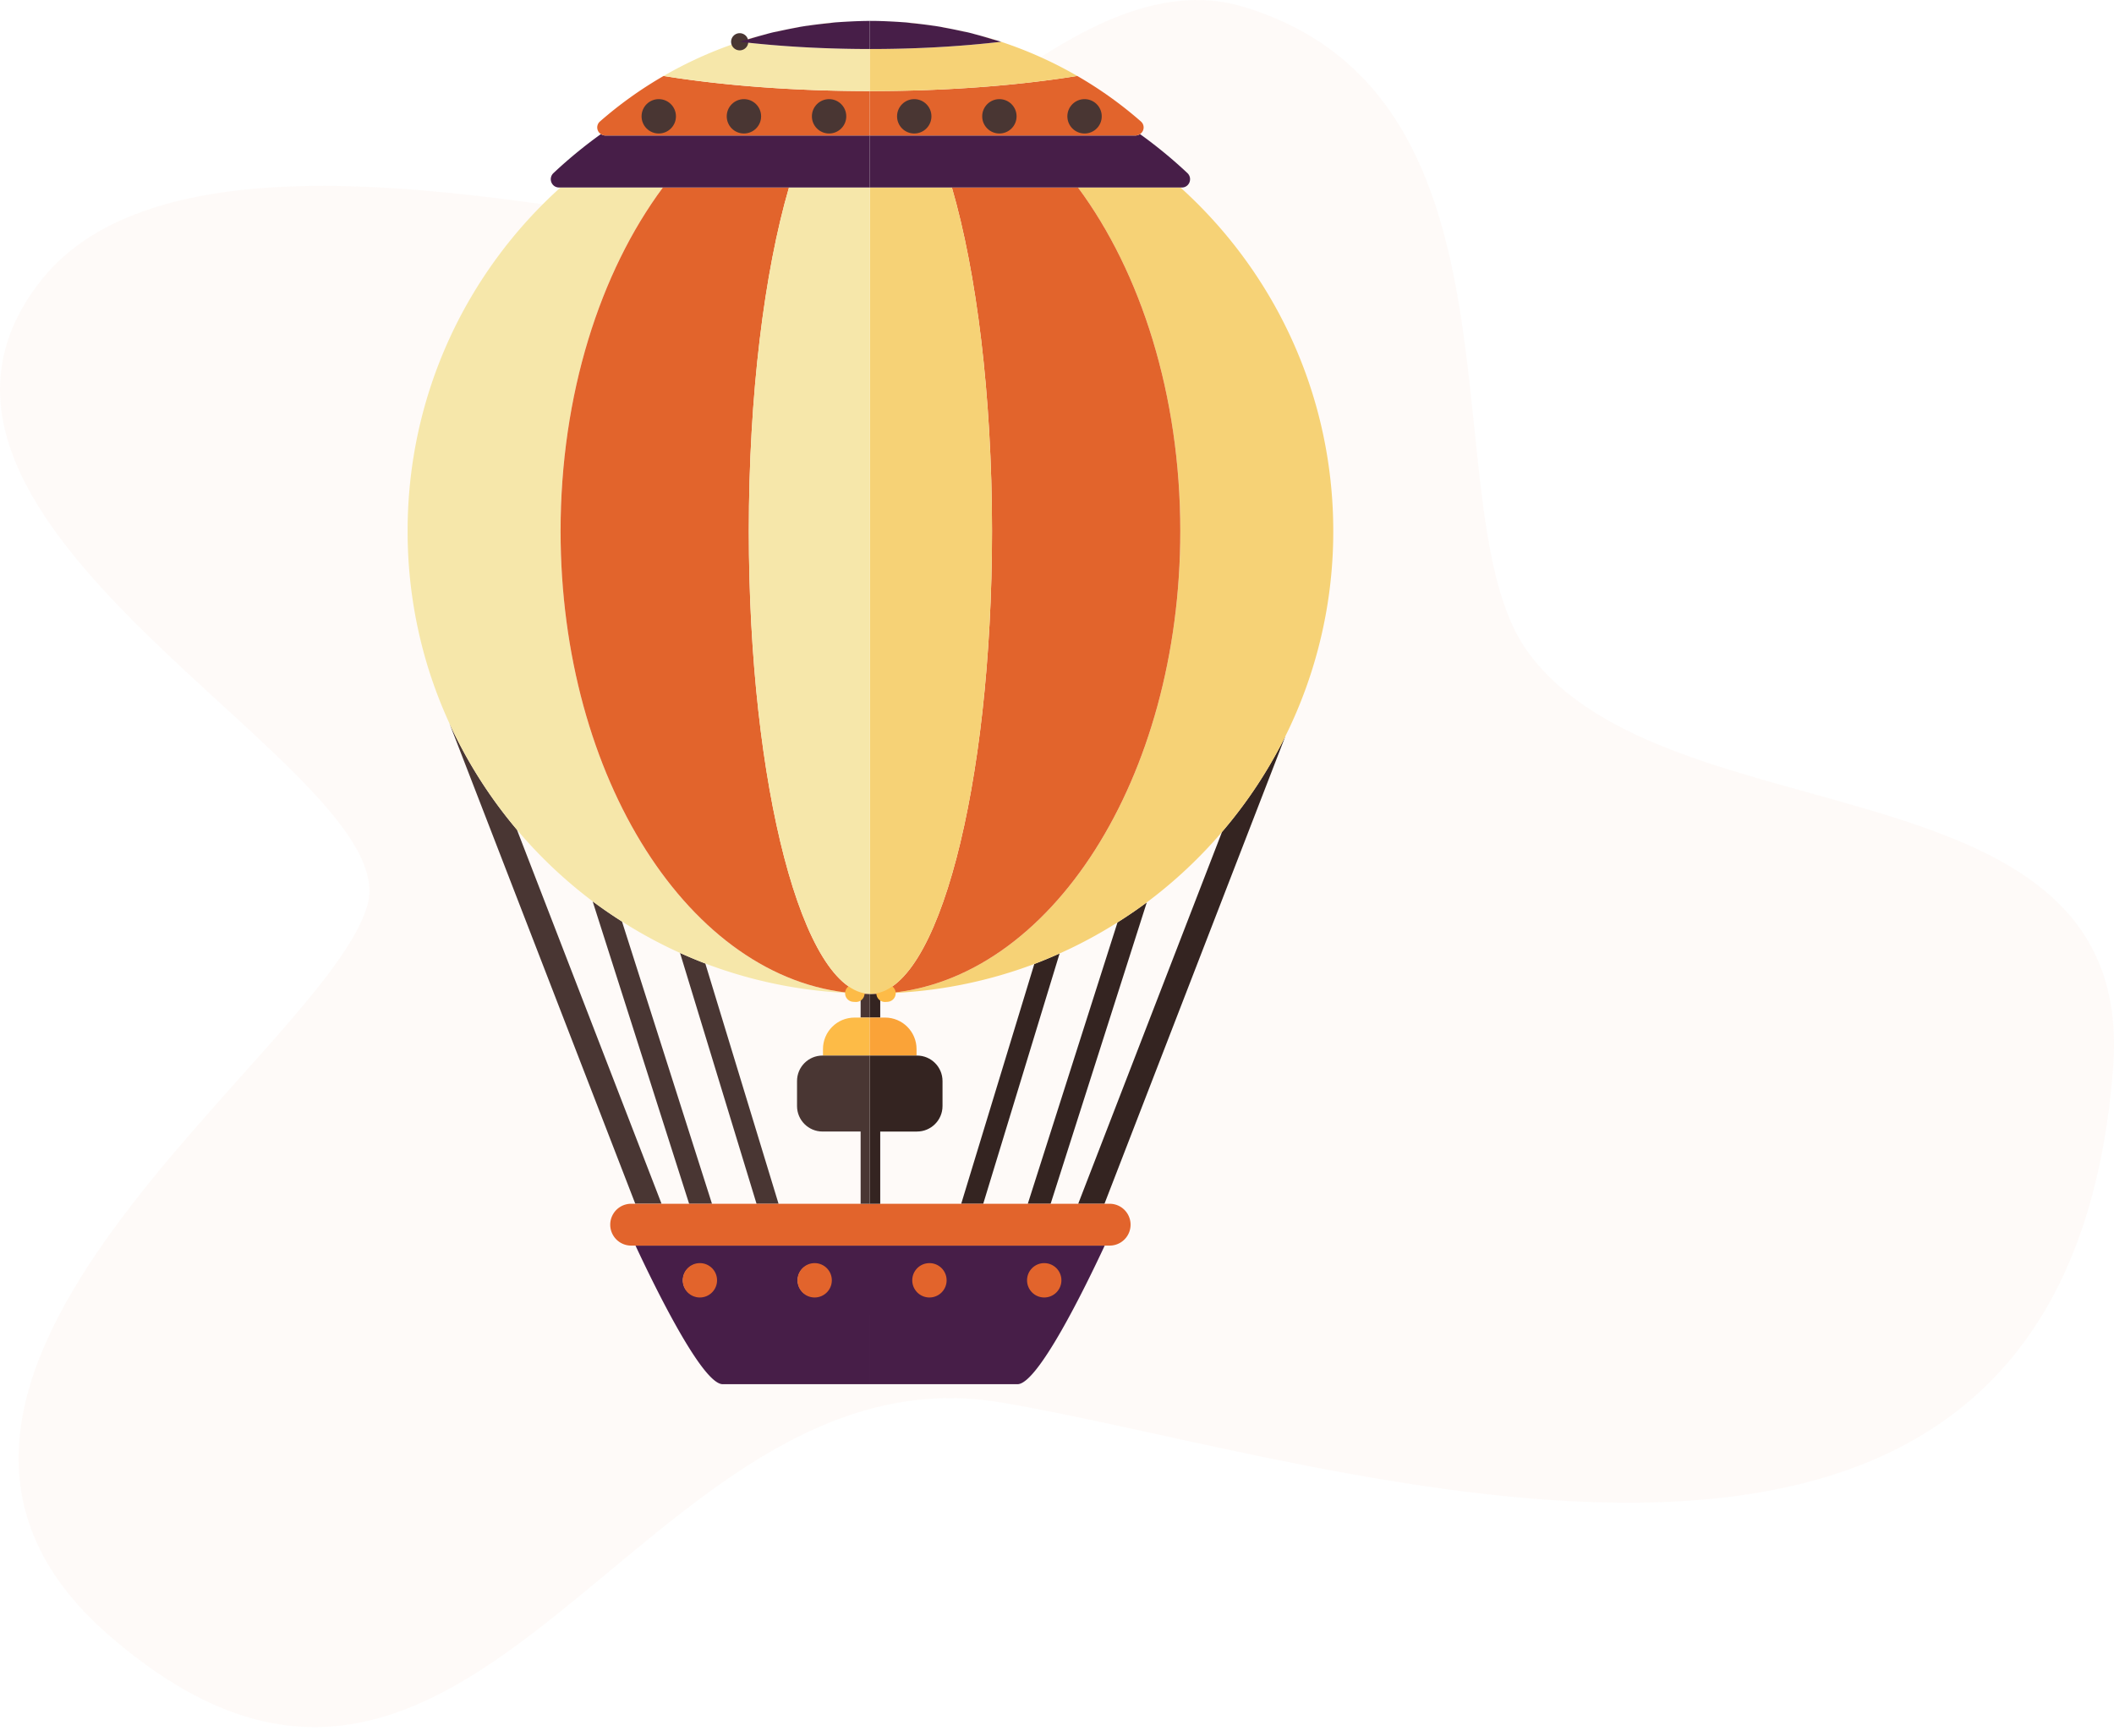 <svg xmlns="http://www.w3.org/2000/svg" width="123" height="101" viewBox="0 0 123 101">
    <g fill="none" fill-rule="evenodd">
        <path fill="#E2642C" d="M2.371 16.336c8.647-10.954 36.516-2.088 42.903-2.875C51.66 12.644 62.387-2.606 72.329.39 89.743 5.624 83.055 29.922 88.9 37.94c8.165 11.196 35.492 5.84 34.046 24.208-2.923 38.156-45.404 22.694-64.686 19.456-21.06-3.57-30.67 31.984-51.91 13.556-17.084-14.827 12.653-33.92 15.033-42.514 2.23-7.928-30.249-22.028-19.01-36.31z" opacity=".032"/>
        <g transform="translate(23.314 .804)">
            <path fill="#493633" fill-rule="nonzero" d="M27.293 57.026c-.179-.002-.355-.01-.533-.014v1.39h.533v-1.376z"/>
            <path fill="#342421" fill-rule="nonzero" d="M27.293 57.026v1.377h.608v-1.39c-.19.003-.38.014-.57.014l-.038-.001z"/>
            <path fill="#FDBB47" fill-rule="nonzero" d="M26.76 58.403h-.357c-1.012 0-1.833.821-1.833 1.833v.377h2.723v-2.21h-.533z"/>
            <path fill="#FAA338" fill-rule="nonzero" d="M27.293 60.613h2.721v-.377c0-1.012-.82-1.833-1.832-1.833h-.889v2.21z"/>
            <path fill="#493633" fill-rule="nonzero" d="M6.763 47.471a26.948 26.948 0 0 1-3.931-6.196l10.817 27.96h1.528L6.763 47.472zM11.167 51.637l5.615 17.599h1.33l-5.236-16.423a26.708 26.708 0 0 1-1.709-1.176zM16.252 54.64l4.452 14.596h1.281l-4.261-13.98c-.498-.191-.989-.397-1.472-.615z"/>
            <path fill="#342421" fill-rule="nonzero" d="M47.786 47.602L39.42 69.236h1.528l10.532-27.223a26.963 26.963 0 0 1-3.695 5.589zM41.707 52.863l-5.22 16.373h1.329l5.595-17.537c-.55.411-1.122.796-1.704 1.164zM36.866 55.284l-4.253 13.952h1.281l4.443-14.562c-.484.216-.973.421-1.47.61z"/>
            <path fill="#F6D276" fill-rule="nonzero" d="M45.36 30.098c0 14.385-7.553 26.135-17.059 26.889a26.822 26.822 0 0 0 8.565-1.703c.498-.189.987-.393 1.47-.61a26.784 26.784 0 0 0 3.371-1.81 26.844 26.844 0 0 0 1.704-1.165 27.092 27.092 0 0 0 4.375-4.097 26.816 26.816 0 0 0 6.474-17.504c0-7.934-3.432-15.064-8.89-19.992h-5.963c3.655 4.928 5.952 12.059 5.952 19.992z"/>
            <path fill="#F6E7AA" fill-rule="nonzero" d="M27.901 57.012c.093-.002.182-.014.275-.017-.28.019-.562.032-.846.032.192 0 .38-.01.571-.015zM11.167 51.637c.552.415 1.124.804 1.708 1.176a26.881 26.881 0 0 0 4.849 2.443 26.818 26.818 0 0 0 8.632 1.73C16.852 56.23 9.302 44.483 9.302 30.099c0-7.933 2.297-15.064 5.951-19.992H9.292C3.834 15.034.402 22.165.402 30.098c0 2.825.436 5.548 1.243 8.106a26.838 26.838 0 0 0 1.186 3.072 27.097 27.097 0 0 0 8.336 10.361z"/>
            <path fill="#F6E7AA" fill-rule="nonzero" d="M27.33 57.027l-.037-.001c-.27-.001-.537-.013-.803-.03.091.002.18.014.27.016.178.004.354.013.533.014h.038z"/>
            <path fill="#E2642C" fill-rule="nonzero" d="M27.33 57.027c.284 0 .566-.013.846-.032.042-.002.083-.007.126-.008 9.505-.754 17.058-12.504 17.058-26.89 0-7.932-2.298-15.063-5.952-19.991H32.07c1.433 4.928 2.335 12.059 2.335 19.992 0 14.872-3.168 26.929-7.074 26.929z"/>
            <path stroke="#FDBB47" stroke-linecap="round" stroke-linejoin="round" d="M28.176 56.995c.042-.002.083-.007.125-.008"/>
            <path fill="#E2642C" fill-rule="nonzero" d="M27.293 57.025l.038.001c-.013 0-.026-.003-.038-.003-3.89-.078-7.037-12.101-7.037-26.926 0-7.933.901-15.063 2.336-19.991h-7.338c-3.655 4.928-5.952 12.058-5.952 19.991 0 14.384 7.55 26.133 17.054 26.89.045 0 .09.006.134.008.266.018.534.03.803.03z"/>
            <path stroke="#FDBB47" stroke-linecap="round" stroke-linejoin="round" d="M26.356 56.987c.045.001.09.007.134.008"/>
            <path fill="#F6D276" fill-rule="nonzero" d="M27.33 57.027c3.908 0 7.075-12.056 7.075-26.93 0-7.932-.901-15.063-2.335-19.991h-4.777v46.917c.012 0 .025.004.038.004z"/>
            <path fill="#F6E7AA" fill-rule="nonzero" d="M27.293 57.023V10.106H22.59c-1.434 4.928-2.336 12.058-2.336 19.991 0 14.825 3.148 26.848 7.038 26.926z"/>
            <path fill="#471E48" fill-rule="nonzero" d="M27.293 7.082v3.024h18.154c.442 0 .646-.539.324-.842a27.107 27.107 0 0 0-2.757-2.267.503.503 0 0 1-.28.085H27.292z"/>
            <path fill="#471E48" fill-rule="nonzero" d="M22.591 10.106h4.702V7.082H11.928a.5.5 0 0 1-.28-.084A27.057 27.057 0 0 0 8.89 9.265c-.322.302-.118.84.324.84H22.591z"/>
            <path fill="#FDBB47" fill-rule="nonzero" d="M24.056.63c-.162.023-.322.05-.483.075.048-.007.097-.01.145-.017.113-.018.224-.042.338-.057zM23.274.753c-.221.037-.441.076-.66.12.136-.028.275-.045.412-.07.084-.015.165-.036.248-.05zM31.088.705c-.161-.025-.32-.052-.483-.074.114.015.225.04.338.056.048.008.097.01.145.018zM35.156 1.703c-.073-.025-.144-.053-.218-.077l-.026.002c.08.026.164.047.244.075zM30.48.617A23.924 23.924 0 0 0 29.396.5c.12.01.235.03.354.043.243.024.488.041.728.073zM32.047.873c-.218-.043-.439-.083-.66-.12.084.014.165.036.248.051.137.024.276.041.412.069zM19.724 1.626c-.074.024-.146.052-.219.077.08-.027.163-.048.244-.075l-.025-.002zM20.951 1.26c-.414.112-.824.232-1.227.366.171-.057.35-.098.524-.15.235-.073.466-.152.703-.216zM25.264.501c-.364.03-.724.07-1.082.116.24-.032.485-.05.728-.073.119-.012.235-.033.354-.043zM22.362.925c-.246.05-.491.103-.734.162.112-.027.228-.044.341-.07.132-.03.26-.065.393-.092zM33.034 1.087a24.067 24.067 0 0 0-.735-.162c.132.027.262.063.393.093.113.025.23.042.342.069zM21.397 1.146c-.12.03-.24.06-.359.092.073-.02.148-.034.222-.053.046-.012.09-.028.137-.04zM15.296 3.615zM36.632 2.262zM33.622 1.237l-.359-.091c.047.011.092.027.138.039.073.019.148.032.221.052zM34.937 1.626a23.75 23.75 0 0 0-1.227-.366c.238.064.469.144.703.215.174.053.353.094.524.15z"/>
            <path fill="#E2642C" fill-rule="nonzero" d="M27.293 7.082V4.496c-4.432-.001-8.55-.325-11.997-.88a23.23 23.23 0 0 0-3.698 2.644.459.459 0 0 0 .05.738.5.5 0 0 0 .28.084h15.365zm-2.368-1.823a.704.704 0 1 1 0 1.408.704.704 0 0 1 0-1.408zm-4.955 0a.704.704 0 1 1 0 1.408.704.704 0 0 1 0-1.408zm-4.955 0a.704.704 0 1 1 0 1.408.704.704 0 0 1 0-1.408z"/>
            <path fill="#E2642C" fill-rule="nonzero" d="M27.293 4.496v2.586h15.44c.11 0 .204-.033.281-.084a.46.46 0 0 0 .05-.738 23.25 23.25 0 0 0-3.698-2.644c-3.458.556-7.59.88-12.035.88h-.038zm12.496.763a.704.704 0 1 1 0 1.408.704.704 0 0 1 0-1.408zm-4.955 0a.704.704 0 1 1 0 1.408.704.704 0 0 1 0-1.408zm-4.954 0a.704.704 0 1 1 0 1.408.704.704 0 0 1 0-1.408z"/>
            <path fill="#F6E7AA" fill-rule="nonzero" d="M27.33.411zM28.796.46c-.1-.006-.202-.01-.302-.015.22.012.442.023.662.04-.12-.01-.24-.018-.36-.025zM24.91.544c-.243.024-.488.041-.728.073-.042.005-.084.008-.126.014-.114.015-.225.04-.338.057.394-.06.792-.105 1.192-.144zM34.413 1.475c-.234-.072-.465-.151-.703-.216l-.088-.022c-.073-.02-.148-.034-.22-.052.34.088.676.188 1.01.29zM23.026.804c-.137.024-.276.042-.412.069-.085.016-.168.035-.252.052-.132.027-.261.063-.393.093.35-.08.702-.151 1.057-.214zM30.943.687c-.113-.017-.224-.04-.338-.056-.042-.006-.084-.01-.126-.014-.24-.032-.485-.05-.728-.073.4.04.798.085 1.192.143zM32.692 1.018c-.131-.03-.26-.066-.393-.093-.084-.017-.167-.036-.251-.052-.136-.027-.276-.045-.412-.07.355.064.707.136 1.056.215zM21.26 1.185c-.074.019-.149.033-.222.052l-.087.022c-.237.065-.468.144-.703.216.335-.102.67-.202 1.012-.29zM27.33.411l-.037.001.038-.001zM25.865.46a25.543 25.543 0 0 0 .326-.016l-.326.016zM27.293 2.048a66.007 66.007 0 0 1-7.544-.42c-.08.026-.164.047-.244.075l-.064.023a23.665 23.665 0 0 0-4.145 1.89c3.447.555 7.565.879 11.996.88V2.049z"/>
            <path fill="#F6D276" fill-rule="nonzero" d="M27.33 2.049l-.037-.001v2.448h.038c4.446 0 8.577-.324 12.035-.88v-.001a23.788 23.788 0 0 0-2.734-1.354l-.02-.008c-.456-.19-.92-.366-1.391-.528l-.065-.023c-.08-.027-.163-.048-.244-.075-2.299.27-4.865.422-7.581.422z"/>
            <path fill="#471E48" fill-rule="nonzero" d="M27.293 2.048h.038c2.716 0 5.282-.152 7.581-.42l.026-.002c-.172-.057-.352-.098-.525-.15-.335-.103-.67-.203-1.012-.291-.046-.012-.09-.028-.138-.04-.077-.019-.152-.04-.23-.058-.112-.027-.228-.044-.341-.07-.35-.078-.702-.15-1.057-.213-.083-.015-.164-.037-.248-.051l-.299-.048c-.048-.007-.097-.01-.145-.018a24.695 24.695 0 0 0-1.192-.144c-.119-.012-.234-.033-.354-.042-.08-.007-.16-.011-.241-.017-.22-.017-.441-.028-.662-.04l-.342-.016c-.272-.01-.546-.017-.821-.017l-.038.002v1.635z"/>
            <path stroke="#493633" stroke-linecap="round" stroke-linejoin="round" d="M19.724 1.626h-.001"/>
            <path fill="#471E48" fill-rule="nonzero" d="M27.293 2.048V.413a23.356 23.356 0 0 0-1.102.031c-.229.012-.458.023-.686.04-.08.006-.161.01-.24.017-.12.01-.236.031-.355.043-.4.04-.798.085-1.191.144-.048.007-.098.01-.146.017l-.299.048c-.083.014-.164.035-.248.05-.355.064-.708.136-1.057.215-.113.025-.23.042-.341.069-.077.018-.153.04-.23.059-.047.011-.092.027-.138.04a23.58 23.58 0 0 0-1.012.29c-.173.052-.353.093-.524.15l.025.002c2.288.267 4.842.419 7.544.42z"/>
            <circle cx="15.015" cy="5.964" r="1" fill="#493633" fill-rule="nonzero"/>
            <circle cx="19.97" cy="5.964" r="1" fill="#493633" fill-rule="nonzero"/>
            <circle cx="24.925" cy="5.964" r="1" fill="#493633" fill-rule="nonzero"/>
            <circle cx="29.88" cy="5.964" r="1" fill="#493633" fill-rule="nonzero"/>
            <circle cx="34.834" cy="5.964" r="1" fill="#493633" fill-rule="nonzero"/>
            <circle cx="39.789" cy="5.964" r="1" fill="#493633" fill-rule="nonzero"/>
            <path fill="#471E48" fill-rule="nonzero" d="M13.662 71.67c1.174 2.516 3.896 8.064 5.073 8.064h8.558V71.67h-13.63zm3.745 2.973a.954.954 0 1 1 0-1.907.954.954 0 0 1 0 1.907zm6.678 0a.954.954 0 1 1 0-1.907.954.954 0 0 1 0 1.907zM27.293 79.734h8.595c1.177 0 3.899-5.548 5.073-8.064H27.293v8.064zm10.15-6.999a.954.954 0 1 1 0 1.909.954.954 0 0 1 0-1.909zm-6.679 0a.954.954 0 1 1 0 1.908.954.954 0 0 1 0-1.908z"/>
            <path fill="#E2642C" fill-rule="nonzero" d="M27.293 69.236H13.409a1.217 1.217 0 1 0 0 2.434H27.293v-2.434zM37.816 69.236H27.293v2.434H41.25a1.217 1.217 0 1 0 0-2.434h-3.435z"/>
            <circle cx="17.407" cy="73.689" r="1" fill="#E2642C" fill-rule="nonzero"/>
            <circle cx="24.085" cy="73.689" r="1" fill="#E2642C" fill-rule="nonzero"/>
            <circle cx="30.764" cy="73.689" r="1" fill="#E2642C" fill-rule="nonzero"/>
            <circle cx="37.443" cy="73.689" r="1" fill="#E2642C" fill-rule="nonzero"/>
            <path fill="#342421" fill-rule="nonzero" d="M30.042 65.033c.819 0 1.483-.664 1.483-1.483v-1.454c0-.819-.664-1.483-1.483-1.483h-2.749v8.623h.608v-4.202h2.141z"/>
            <path fill="#493633" fill-rule="nonzero" d="M24.57 60.613h-.027c-.819 0-1.483.664-1.483 1.483v1.454c0 .819.664 1.483 1.483 1.483h2.217v4.203h.533v-8.623H24.57z"/>
        </g>
    </g>
</svg>
